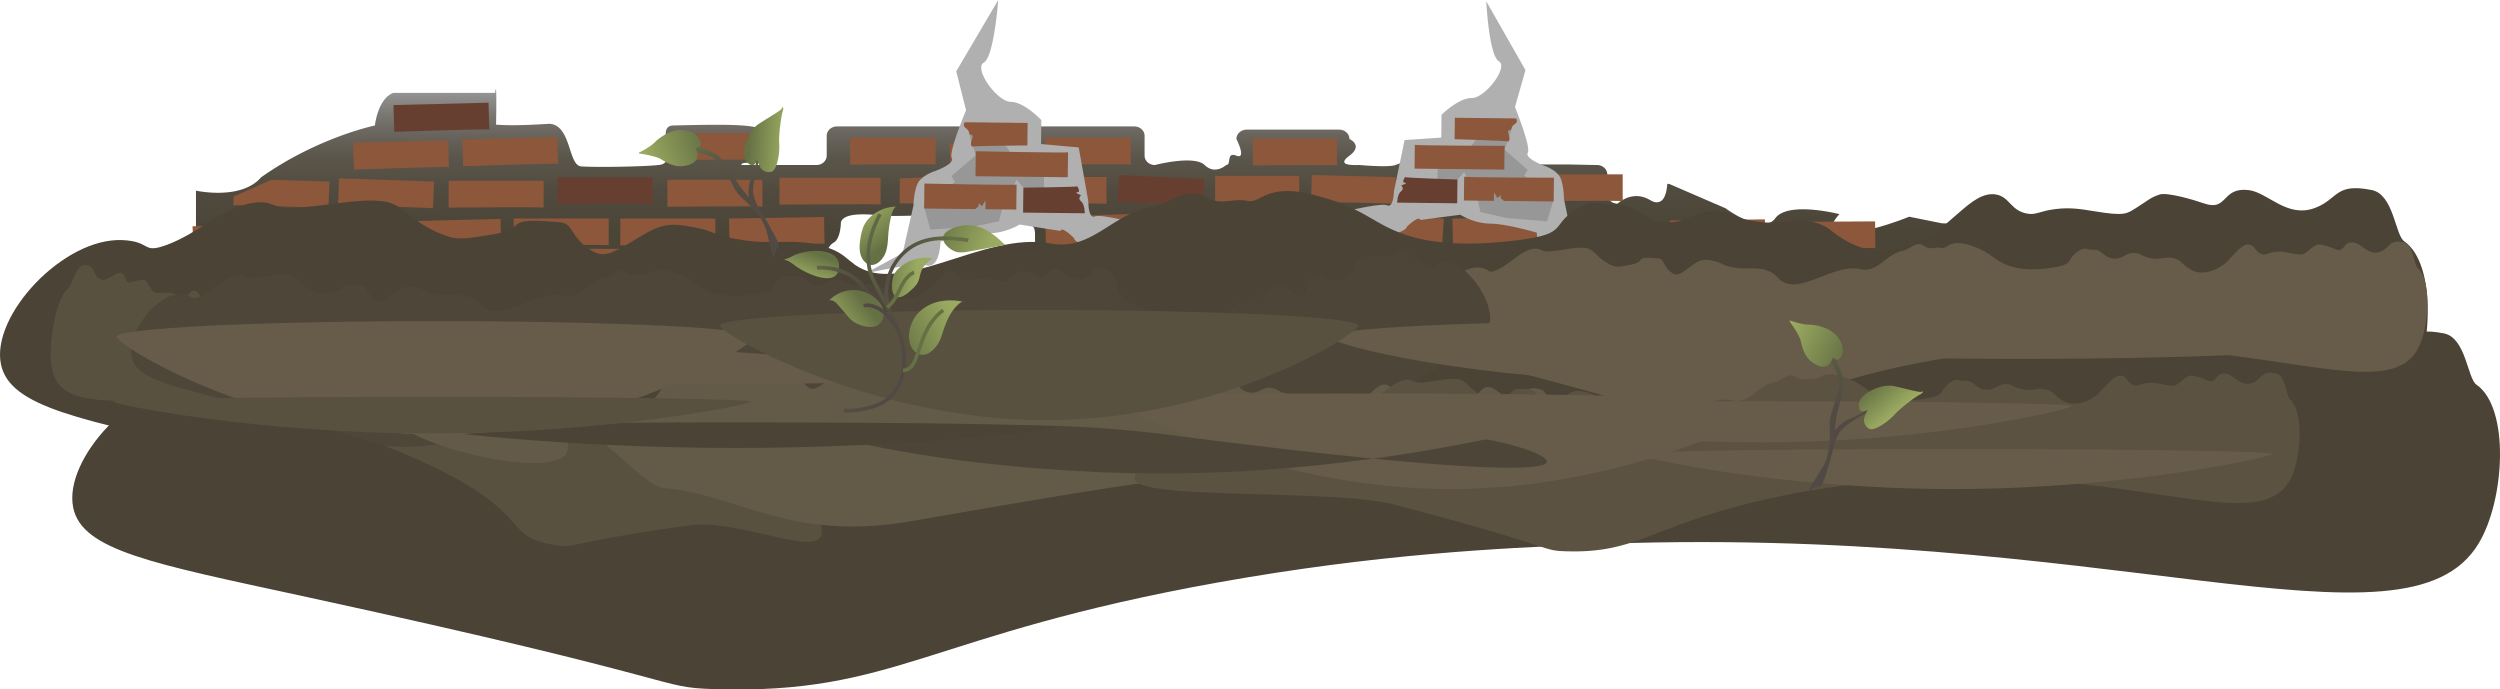 <svg xmlns="http://www.w3.org/2000/svg" xmlns:xlink="http://www.w3.org/1999/xlink" viewBox="0 0 2249.18 620.32"><defs><style>.cls-1{fill:#4a4336;}.cls-2{fill:url(#Безымянный_градиент_23);}.cls-3{fill:#8c573a;}.cls-4{fill:#673f31;}.cls-5{fill:#b0b0b0;}.cls-6{fill:#979797;}.cls-7{fill:#665c49;}.cls-8{fill:#595140;}.cls-9{fill:#4f463a;}.cls-10{fill:#4d4638;}.cls-11{fill:#635a48;}.cls-12{fill:#5c5241;}.cls-13{fill:url(#Безымянный_градиент_26);}.cls-14,.cls-20,.cls-22{fill:#657144;}.cls-14,.cls-20,.cls-21,.cls-22,.cls-23,.cls-24{stroke-miterlimit:10;stroke-width:2px;}.cls-14{stroke:url(#plant);}.cls-15{fill:url(#Безымянный_градиент_26-2);}.cls-16{fill:url(#Безымянный_градиент_26-3);}.cls-17{fill:url(#Безымянный_градиент_26-4);}.cls-18{fill:url(#Безымянный_градиент_26-5);}.cls-19{fill:url(#Безымянный_градиент_26-6);}.cls-20{stroke:url(#plants2);}.cls-21{fill:url(#plants2-2);stroke:url(#plant-2);}.cls-22{stroke:url(#plants2-3);}.cls-23{fill:url(#plant-3);stroke:url(#plant-4);}.cls-24{fill:url(#plants2-4);stroke:url(#plants2-5);}.cls-25{fill:url(#Безымянный_градиент_11);}.cls-26{fill:url(#Безымянный_градиент_5);}.cls-27{fill:url(#Безымянный_градиент_26-7);}.cls-28{fill:url(#Безымянный_градиент_26-8);}.cls-29{fill:url(#Безымянный_градиент_11-2);}.cls-30{fill:url(#Безымянный_градиент_5-2);}.cls-31{fill:url(#Безымянный_градиент_26-9);}.cls-32{fill:url(#Безымянный_градиент_26-10);}</style><linearGradient id="Безымянный_градиент_23" x1="981.11" y1="314.63" x2="981.11" y2="80.08" gradientUnits="userSpaceOnUse"><stop offset="0" stop-color="#4a4336"/><stop offset="0.45" stop-color="#4b4538"/><stop offset="0.61" stop-color="#514b3f"/><stop offset="0.73" stop-color="#5a554a"/><stop offset="0.82" stop-color="#68635b"/><stop offset="0.9" stop-color="#797771"/><stop offset="0.97" stop-color="#8f8e8c"/><stop offset="1" stop-color="#999"/></linearGradient><linearGradient id="Безымянный_градиент_26" x1="4135.97" y1="2820.57" x2="4135.97" y2="2790.53" gradientTransform="matrix(-0.71, -0.27, -0.33, 0.73, 4579.97, -696.7)" gradientUnits="userSpaceOnUse"><stop offset="0" stop-color="#9baa61"/><stop offset="1" stop-color="#657144"/></linearGradient><linearGradient id="plant" x1="4570.54" y1="2562.33" x2="4639.41" y2="2562.33" gradientTransform="matrix(-0.79, -0.36, -0.29, 0.77, 5135.77, -70)" gradientUnits="userSpaceOnUse"><stop offset="0" stop-color="#514943"/><stop offset="0.3" stop-color="#544f43"/><stop offset="0.72" stop-color="#5d6144"/><stop offset="1" stop-color="#657144"/></linearGradient><linearGradient id="Безымянный_градиент_26-2" x1="3945.65" y1="2794.1" x2="3994.11" y2="2851.84" xlink:href="#Безымянный_градиент_26"/><linearGradient id="Безымянный_градиент_26-3" x1="4073.53" y1="2855.51" x2="4051.92" y2="2818.08" xlink:href="#Безымянный_градиент_26"/><linearGradient id="Безымянный_градиент_26-4" x1="3935.49" y1="2720.96" x2="4006.89" y2="2720.96" xlink:href="#Безымянный_градиент_26"/><linearGradient id="Безымянный_градиент_26-5" x1="3999.38" y1="2775.83" x2="4041.69" y2="2791.23" xlink:href="#Безымянный_градиент_26"/><linearGradient id="Безымянный_градиент_26-6" x1="4097.03" y1="2738.43" x2="4054.15" y2="2763.19" xlink:href="#Безымянный_градиент_26"/><linearGradient id="plants2" x1="3977.75" y1="2772.6" x2="4048.55" y2="2772.6" gradientTransform="matrix(-0.71, -0.27, -0.33, 0.73, 4579.97, -696.7)" gradientUnits="userSpaceOnUse"><stop offset="0" stop-color="#657144"/><stop offset="0.22" stop-color="#5f6544"/><stop offset="0.69" stop-color="#555043"/><stop offset="1" stop-color="#514943"/></linearGradient><linearGradient id="plants2-2" x1="3981.33" y1="2841.37" x2="4087.47" y2="2841.37" xlink:href="#plants2"/><linearGradient id="plant-2" x1="3980.33" y1="2841.49" x2="4088.47" y2="2841.49" gradientTransform="matrix(-0.71, -0.27, -0.33, 0.73, 4579.97, -696.7)" xlink:href="#plant"/><linearGradient id="plants2-3" x1="3969.18" y1="2846.11" x2="3985.29" y2="2846.11" xlink:href="#plants2"/><linearGradient id="plant-3" x1="4134.74" y1="2776.69" x2="4181.38" y2="2776.69" gradientTransform="matrix(-0.73, -0.29, -0.32, 0.73, 4695.99, -565.88)" xlink:href="#plant"/><linearGradient id="plant-4" x1="4133.36" y1="2776.89" x2="4182.74" y2="2776.89" gradientTransform="matrix(-0.73, -0.29, -0.32, 0.73, 4695.99, -565.88)" xlink:href="#plant"/><linearGradient id="plants2-4" x1="4021.16" y1="2801.04" x2="4033.12" y2="2801.04" xlink:href="#plants2"/><linearGradient id="plants2-5" x1="4019.77" y1="2801.02" x2="4034.48" y2="2801.02" xlink:href="#plants2"/><linearGradient id="Безымянный_градиент_11" x1="-1677.77" y1="-2386.74" x2="-1677.77" y2="-2534.74" gradientTransform="matrix(0.61, -0.24, 0.3, 0.78, 2428.92, 1695.04)" gradientUnits="userSpaceOnUse"><stop offset="0" stop-color="#514943"/><stop offset="0.54" stop-color="#524b43"/><stop offset="0.74" stop-color="#555243"/><stop offset="0.87" stop-color="#5b5d44"/><stop offset="0.99" stop-color="#646e44"/><stop offset="1" stop-color="#657144"/></linearGradient><linearGradient id="Безымянный_градиент_5" x1="-1645.5" y1="-2445.24" x2="-1645.5" y2="-2498.24" gradientTransform="matrix(0.61, -0.24, 0.3, 0.78, 2428.92, 1695.04)" gradientUnits="userSpaceOnUse"><stop offset="0" stop-color="#514943"/><stop offset="0.5" stop-color="#524b43"/><stop offset="0.71" stop-color="#565243"/><stop offset="0.87" stop-color="#5c5e44"/><stop offset="0.99" stop-color="#647044"/><stop offset="1" stop-color="#657144"/></linearGradient><linearGradient id="Безымянный_градиент_26-7" x1="-1593.17" y1="-2503.14" x2="-1634.21" y2="-2526.83" gradientTransform="matrix(0.61, -0.24, 0.3, 0.78, 2428.92, 1695.04)" xlink:href="#Безымянный_градиент_26"/><linearGradient id="Безымянный_градиент_26-8" x1="-1780.8" y1="-2535.34" x2="-1696" y2="-2535.34" gradientTransform="matrix(0.61, -0.24, 0.3, 0.78, 2428.92, 1695.04)" xlink:href="#Безымянный_градиент_26"/><linearGradient id="Безымянный_градиент_11-2" x1="1602.64" y1="-1750.47" x2="1602.64" y2="-1898.47" gradientTransform="matrix(0.6, 0.27, -0.35, 0.76, 51.37, 1323.39)" xlink:href="#Безымянный_градиент_11"/><linearGradient id="Безымянный_градиент_5-2" x1="1634.91" y1="-1808.97" x2="1634.91" y2="-1861.97" gradientTransform="matrix(0.6, 0.27, -0.35, 0.76, 51.37, 1323.39)" xlink:href="#Безымянный_градиент_5"/><linearGradient id="Безымянный_градиент_26-9" x1="1687.24" y1="-1866.87" x2="1646.2" y2="-1890.57" gradientTransform="matrix(0.6, 0.27, -0.35, 0.76, 51.37, 1323.39)" xlink:href="#Безымянный_градиент_26"/><linearGradient id="Безымянный_градиент_26-10" x1="1499.61" y1="-1899.07" x2="1584.41" y2="-1899.07" gradientTransform="matrix(0.6, 0.27, -0.35, 0.76, 51.37, 1323.39)" xlink:href="#Безымянный_градиент_26"/></defs><title>footer</title><g id="Capa_2" data-name="Capa 2"><g id="Footer"><g id="Capa_16" data-name="Capa 16"><path class="cls-1" d="M330.91,316c34.95-2.48,55.53-8.44,78-6,21.23,2.31,24.27,20.26,60,32,8.88,2.92,18.92,1.28,39-2,35.35-5.78,5-16,61-11,12.05,1.08,8.44,11.82,26,24,9.4,6.52,16,5.92,27,0,26-14,34.49-24.83,59-21,32,5,20.35,8,52,13,31.47,4.93,51.41-3.27,80,8,10.3,4.06,14.07,9,21,14,41.36,29.94,115.93-30.06,176-19,38,7,54.83-26.84,92-33,15.61-2.59,30.67-18.58,47-9,12.18,7.15,20.44,3.22,31,3,10.36-.21,7.8,4,21-3,18.81-9.93,41.14-3.3,59,2,18.48,5.49,30.79,12.91,38,17,19,10.8,46.22,29.59,125,21,55-6,35.74-12.77,59-28,18.47-12.1,24.89-4.16,34-5,22.43-2.07,26.52,16.55,51,16,18.77-.43,22.94-11.52,44-10,11.84.86,11.62,4.45,27,8,27.91,6.45,36.33-3.61,59,2,17.35,4.3,14.09,10.61,38,21,18,7.84,42.51,3.47,61-6,15-7.71,10.06-5.51,33-25,9.31-7.92,20.18-17.16,32-15,12,2.19,12.91,14,27,17,9,1.94,11.66-2.23,27-4,12.91-1.49,22.66.12,34,2,28.08,4.65,29.45,2.27,38-3,9.51-5.86,12.23-9.13,21-12,6.71-2.2,29.83,4.45,40,8,21.55,7.52,15.62-14.84,40-12,17.61,2.06,34.54,25.7,60,16,21-8,17.63-22.75,51-16,19.61,4,21,40.47,29,46,30.26,20.87,25.76,103.69,2,143-65.48,108.28-334-19.69-805,1-74.72,3.28-184.59,8.11-329,34-262.31,47-289.73,101-453,96-53.92-1.65-14.2-6.41-372-84-133.82-29-196.85-40.82-205-79-9.4-44,56.1-114.18,109-112,27.17,1.12,17.13,13,41,4,26.37-9.91,50.87-32.81,74-37C312.44,307.92,307.65,317.65,330.91,316Z"/><path class="cls-2" d="M1500.05,165.32c-.54,6.73-2.14,14.68-7.2,16.28-2.58.81-4.52.6-8.68-1.81-15.89-9.2-28.89,3.42-28.89,3.42-5.11,0-9.25-3.77-9.25-8.43V156.9c0-4.65-4.14-8.43-9.25-8.43l-25.7-.52h-76.27a95.87,95.87,0,0,1-15.89-2.89c-20.51-5.19-30.89-8.79-63.55,3.41-6.36,2.38-32.06,0-32.06,0-5.11,0-22,1-9.25-8.42s0-15,0-15c0-4.65-4.14-8.43-9.25-8.43h-83.19c-5.11,0-9.25,3.78-9.25,8.43,0,0,9.53,18.66,0,15s-4.14,8.42-9.25,8.42c0,0-9.81,9.21-19.35,0s-44.77,0-44.77,0c-5.11,0-9.25-3.77-9.25-8.42V122.16c0-4.65-4.14-8.42-9.25-8.42H753c-5.1,0-9.24,3.77-9.24,8.42v17.89c0,4.65-4.15,8.42-9.25,8.42h-67.3c-2.16-4,21.88-.64,22.61-3.25,9.08-32.33,7.43-34.59-84.21-32.33-16.52.4,4.92,32.43-11.56,35.34-7.79,1.38-52.3,2.56-71,1.5-12-.68-8.9-36.32-28.06-38.35-1.62-.17-29.73,2.26-48.71.75,0,0,.94-44.61-.83-28.57H353.81c-14,5.26-16.51,29.33-16.51,29.33s-51.18,10.52-102.37,46.62c-18.16,21.05-58.62,12-58.62,12V273.06s19.82-2.26,35.5,15S259.7,319.68,282,312.91s25.59-14.28,60.26-7.52,31.38-6.76,28.07-9,36.33-26.32,42.11-18.8,21.46,3.76,24.77,8.27,7.85,1.05,7.85,1.05c0,4.65,23.21,9.2,28.31,9.2a84.67,84.67,0,0,0,16.18-3.41c20.83-6.33,58.8,7.58,67,3.41a31.37,31.37,0,0,0,15.61-17.89c2.32-7.68,9.31-13.54,18-14.75,9-1.26,17-2.61,23.35-10.52,3.18-6.56-12.71-15.25,0-17.88,12.71-9,0-3.16,19.06-6.05,17.5-2.66,57-8.62,82.63-2.9,9.53,6.19,25.7.52,25.7.52,5.11,0,2.9-4.75,9.25-8.42s6.36-18.15,6.36-18.15c3.17-11.57,36.2-5.78,41.31-5.78,0,0,57.48.52,69.91-5.79s28.6,5.79,38.13,0,19.07,8.68,22.24,14.47c6.36,2.89-.28,17.89,6.36,20.26s58.92,3.41,69.91,2.89,30.62,5.79,47.66,5.79c8.13,0,11.92-5.27,20-5.27,5.65,0,17.2,2.22,20.94-.62l7.61-3.38c5.23-.87,4.12-2.3,8.6-2.3.74.25,2.94-.89,3.6-1.28,2.76-1.62-.42-4.51,2.76-4.51,1.25,0,0-2.9,4.61-1,4.92-1.86,1.74-10.08,1.74-13.18,0-4.65,4.15-8.42,9.25-8.42,0,0,44.78-3.41,54.31-.52,2.78.85,6.45,2.19,9.53,2.9,12.71,2.89,15.89,17.36,15.89,20.26,0,4.09,15.89,20.26,25.42,14.47s25.42,0,25.42,0c12.72,0,35,2.89,41.31,8.68s19.07,17.37,28.6,23.16c3.18,5.79,29.85,5.79,35,5.79l37.85-2.08c4.21.35,15.4,1.42,18,4.47,3.52,4.16,1.37,3.4,7.72,9.18s3.18,5.79,6.36,8.69c4.49,4.09,19.07,8.68,22.24,11.58s23.76,1.34,31.58,3.57l21.16,2s0-.08,0-.12H1536s47.06-14.29,47.06-8.27,39.63,5.26,39.63,5.26,45.4,5.26,57.79,0,33-14.29,72.65-5.26,32.19-13.54,32.19-13.54a517.53,517.53,0,0,1-3.3-54.89c0-27.83-34.67-26.32-34.67-26.32l-29.72-6s-30.55,12.79-56.14,15-6.61-17.29-6.61-17.29-46.23-12-57.79,3.76-44.58-9-44.58-9l-50.36-21.8Z"/><path class="cls-3" d="M1023.54,219.49l-1-27.11L940.2,195l1,27.1S1023.51,218.6,1023.54,219.49Z"/><path class="cls-3" d="M1255.06,183.57l.78-24.16-75.58-2-.77,24.16S1255.09,182.78,1255.06,183.57Z"/><path class="cls-3" d="M1168.8,182.41V158.24h-75.6v24.17S1168.8,181.62,1168.8,182.41Z"/><path class="cls-3" d="M1297.45,220.76l1.52-24.12-75.48-3.95L1222,216.82S1297.5,220,1297.45,220.76Z"/><path class="cls-3" d="M932.38,149.32,931,125.19,854,128.94l1.41,24.13S932.33,148.53,932.38,149.32Z"/><path class="cls-3" d="M841.77,148.09V123.93h-77v24.16S841.77,147.3,841.77,148.09Z"/><path class="cls-3" d="M891.28,183.89l.33-24.17-12.85,1.42-6.54.42,1.14-3.95-63.74,2.95-.3,22.4S891.29,183.1,891.28,183.89Z"/><path class="cls-3" d="M547.65,220.68V196.52h-85.5v24.16S547.65,219.9,547.65,220.68Z"/><path class="cls-3" d="M502.15,248.89l-.73-24.16L416,226.88l.73,24.16S502.13,248.1,502.15,248.89Z"/><path class="cls-4" d="M558.89,286.06,559,261.9l-85.49-.24-.08,24.16S558.9,285.28,558.89,286.06Z"/><path class="cls-4" d="M587.15,183.71V159.55h-85.5v24.16S587.15,182.93,587.15,183.71Z"/><path class="cls-3" d="M599.84,248V223.88h-85.5V248S599.84,247.25,599.84,248Z"/><path class="cls-3" d="M643.57,220.68V196.52h-85.5v24.16S643.57,219.9,643.57,220.68Z"/><path class="cls-3" d="M489.11,186.78V162.62h-85.5v24.16S489.11,186,489.11,186.78Z"/><path class="cls-3" d="M1202.8,148.81V124.65h-75.61v24.16S1202.8,148,1202.8,148.81Z"/><path class="cls-4" d="M1082.28,185.15l1.31-24.14-76.94-3.48-1.31,24.14S1082.32,184.36,1082.28,185.15Z"/><path class="cls-3" d="M1017.39,148.09V123.93h-77v24.16S1017.39,147.3,1017.39,148.09Z"/><path class="cls-3" d="M995.52,183.42V159.26H908.61v24.16S995.52,182.64,995.52,183.42Z"/><path class="cls-3" d="M792.24,184.07V159.9h-91v24.17S792.24,183.28,792.24,184.07Z"/><path class="cls-3" d="M741.84,219.35l-.47-24.16-85.49,1.39.48,24.15S741.82,218.56,741.84,219.35Z"/><path class="cls-3" d="M1356.89,181.85V157.69h-85.5v24.16l40.18-.57v-2.89s5.69-3.17,9.53-2.9c1,.07-1.13,3.48,0,3.56C1334.4,180,1356.89,181.62,1356.89,181.85Z"/><path class="cls-4" d="M1491.45,222.68l.67-24.15-85.47-2-.67,24.16S1491.47,221.9,1491.45,222.68Z"/><path class="cls-3" d="M1422.52,257.32V233.16H1337v24.16S1422.52,256.54,1422.52,257.32Z"/><path class="cls-3" d="M1459.89,181V156.86H1374.4V181S1459.89,180.23,1459.89,181Z"/><path class="cls-3" d="M1523,257.61l-.37-24.17-85.49,1.1.37,24.16S1523,256.82,1523,257.61Z"/><path class="cls-3" d="M1392.7,219.26l-.53-24.16-85.48,1.56.53,24.16S1392.68,218.48,1392.7,219.26Z"/><path class="cls-3" d="M1578.72,289.77V265.6l-44.39-.37L1525,272.4l6.35-5.79-38.13-1v15.48l9.53,2.9s-4.48,5.74,3.18,5.68C1529.75,289.48,1578.72,289.17,1578.72,289.77Z"/><path class="cls-3" d="M685.89,186V161.79h-85.5V186S685.89,185.17,685.89,186Z"/><path class="cls-3" d="M686.3,143.89V119.72H608.88v24.17S686.3,143.1,686.3,143.89Z"/><path class="cls-3" d="M1085.59,221.16c2.3-1,5.93-.35,7.94-2.07a7.52,7.52,0,0,1,1.1-.93,4,4,0,0,1,1.15-.33l10.21-1.76a15.67,15.67,0,0,1,1.81-2.62c.31-.36.74-.74,1.22-.64s.6.37,1,.4.81-.45,1-.86a54.68,54.68,0,0,1,3-5.45V194.43h-82.35v27.12S1061.78,221.22,1085.59,221.16Z"/><path class="cls-3" d="M1672.63,290.9l.79-24.16L1588,264.41l-.79,24.16S1672.65,290.11,1672.63,290.9Z"/><path class="cls-3" d="M1769.82,285.43l-.37-24.16L1684,262.36l.37,24.16S1769.81,284.64,1769.82,285.43Z"/><path class="cls-3" d="M1622.76,252.85l-2.06-24.09-85.24,6,2.06,24.09S1622.69,252.06,1622.76,252.85Z"/><path class="cls-3" d="M1588.19,221.51l-.37-24.16-85.49,1.09.37,24.16S1588.18,220.72,1588.19,221.51Z"/><path class="cls-4" d="M1719.46,255.35l-.37-24.16-85.49,1.09.37,24.16S1719.45,254.56,1719.46,255.35Z"/><path class="cls-3" d="M1482.75,291.65l.79-24.15s-49-.46-49,.29c-1.65,2.26,5.78,9.78,5.78,9.78l5.77.75-1.31,2.73,5.44,7.05s5.86,2.83,6.31,2.48C1456.78,290.35,1482.76,291.36,1482.75,291.65Z"/><path class="cls-3" d="M1687.16,223.33l-.16-24.16-85.5.46.16,24.16S1687.15,222.55,1687.16,223.33Z"/><path class="cls-3" d="M451,221.07l-.73-24.16-85.47,2.15.73,24.15S450.94,220.28,451,221.07Z"/><path class="cls-4" d="M403.91,251.14,403.18,227l-85.47,2.15.73,24.15S403.89,250.36,403.91,251.14Z"/><path class="cls-3" d="M502.15,147.37l-.73-24.15L416,125.37l.73,24.15S502.13,146.59,502.15,147.37Z"/><path class="cls-3" d="M389.52,187.47l1-24.15-85.43-2.9-1,24.15S389.55,186.68,389.52,187.47Z"/><path class="cls-3" d="M356.85,222.57l-.73-24.15-85.47,2.14.74,24.16S356.83,221.78,356.85,222.57Z"/><path class="cls-3" d="M403.91,150.38l-.73-24.15-85.47,2.14.73,24.16S403.89,149.59,403.91,150.38Z"/><path class="cls-4" d="M440.24,116.54l-.74-24.15L354,94.54l.73,24.15S440.21,115.75,440.24,116.54Z"/><path class="cls-3" d="M302.36,254.9l-.73-24.15-85.46,2.15.73,24.15S302.34,254.12,302.36,254.9Z"/><path class="cls-3" d="M458.4,285l-.73-24.15L372.2,263l.73,24.15s-1-5.56,6.48-5.8c8.18-.27,16.84-9.44,28.06-9.78,9.81-.29,28.74,11.06,36.33,10.53C454.53,281.33,458.39,284.77,458.4,285Z"/><path class="cls-3" d="M361,287.24l-.73-24.15-85.47,2.14.73,24.16S361,286.45,361,287.24Z"/><path class="cls-3" d="M295.4,187.47l1-24.15L244,161.77l-33.85,15-.2,7.77S295.43,186.68,295.4,187.47Z"/><path class="cls-3" d="M259.44,225.58l-.74-24.16-85.46,2.15.73,24.16S259.41,224.79,259.44,225.58Z"/><path class="cls-5" d="M1254.1,172l9.56-46,33-2.21.24-20.5s15.19-15.22,27.2-15.09,33.34-27.84,24.4-33.06-11.35-54-11.35-54l35.27,61.92-9.41,33.23s14.57,36.05,11.51,41.15,14.86,11.7,14.86,11.7,12,4,14.87,11.7,2.78,18,2.78,18l8.51,41.11,32.79,18.31s-41.89-10.71-53.92-8.28-11.75-20.64-11.75-20.64-26.92-8-41.92-8.15-26.92-8-26.92-8l-36.07,4.73s.07-5.13-12.07,6c0,4.1-18.12,9-18.12,9s3-3.38-14.92-7a70.58,70.58,0,0,1-29.84-14s39.13-9.83,45.1-7.2S1254.1,172,1254.1,172Z"/><polygon class="cls-6" points="1317.33 154.77 1329.05 177.97 1331.9 190.82 1355.84 196.21 1391.82 199.17 1398.07 178.73 1371.31 157.92 1374.37 152.83 1353.59 134.66 1359.8 116.78 1341.89 108.89 1332.77 119.04 1317.52 139.39 1293.39 149.38 1293.2 164.76 1311.25 161.5 1317.33 154.77"/><path class="cls-3" d="M1272.89,130.31l-.26,21.4,80.74.89.26-21.4S1272.88,131,1272.89,130.31Z"/><path class="cls-3" d="M1317.28,159l-.26,21.4,27,.3.09-7.69,2.94,5.16,3-2.53,0,2.56,3,2.6,44.73.49.25-21.4S1317.27,159.7,1317.28,159Z"/><path class="cls-4" d="M1264.05,159.31s-3.46,5.09-.07,5.13-3.42,2.52-3.42,2.52,3.36,2.61-.06,5.13-3.52,10.22-3.52,10.22l54,.59.26-21.4S1264,160,1264.05,159.31Z"/><path class="cls-3" d="M1356.76,127.28s2.92-.25,0-8c-.92-2.45,3-2.53,3-2.53s-.42-2.83,3.07-5.1,1.06-5.12,1.06-5.12l-55-.6-.24,19.29S1356.77,126.65,1356.76,127.28Z"/><path class="cls-5" d="M979.15,181.17l-8.66-48.53-33.89-3.06.26-21.53s-15.22-16.31-27.55-16.44-33.56-30-24.25-35.25S898.08,0,898.08,0L860.3,64.16l8.83,35.08s-15.87,37.49-12.85,42.91-15.57,11.94-15.57,11.94S828.33,158,825.15,166s-3.31,18.8-3.31,18.8l-9.77,43-34.14,18.46s43.29-10.29,55.59-7.47,12.6-21.38,12.6-21.38,27.84-7.77,43.26-7.6S917.23,202,917.23,202l36.93,5.79s.07-5.38,12.26,6.59c0,4.31,18.38,9.89,18.38,9.89s-3-3.62,15.5-7a72.1,72.1,0,0,0,31-14s-39.95-11.2-46.15-8.57S979.15,181.17,979.15,181.17Z"/><polygon class="cls-6" points="914.63 161.62 902.01 185.7 898.76 199.12 874.03 204.23 837 206.51 831.09 184.92 859.1 163.71 856.08 158.29 877.89 139.69 871.95 120.8 890.55 112.93 899.67 123.79 914.83 145.48 939.36 156.51 939.17 172.66 920.71 168.82 914.63 161.62"/><path class="cls-3" d="M960.89,137l-.27,22.46-83-.91.28-22.46S960.88,137.71,960.89,137Z"/><path class="cls-3" d="M914.58,166.07l-.27,22.46-27.75-.31.09-8.07-3.14,5.35-3-2.73,0,2.69-3.11,2.66-46-.5.27-22.46S914.57,166.8,914.58,166.07Z"/><path class="cls-4" d="M969.25,167.6s3.43,5.42-.06,5.38,3.46,2.73,3.46,2.73-3.53,2.66-.07,5.38,3.36,10.8,3.36,10.8l-55.5-.61.27-22.46S969.25,168.34,969.25,167.6Z"/><path class="cls-3" d="M874.82,131.89s-3-.33.18-8.37c1-2.54-3-2.73-3-2.73s.51-3-3-5.41-1-5.39-1-5.39l56.53.62-.25,20.24S874.82,131.23,874.82,131.89Z"/><path class="cls-1" d="M265.91,187c34.95-2.48,55.53-8.44,78-6,21.23,2.31,24.27,20.26,60,32,8.88,2.92,18.92,1.28,39-2,35.35-5.78,5-16,61-11,12.05,1.08,8.44,11.82,26,24,9.4,6.52,16,5.92,27,0,26-14,34.49-24.83,59-21,32,5,20.35,8,52,13,31.47,4.93,51.41-3.27,80,8,10.3,4.06,14.07,9,21,14,41.36,29.94,115.93-30.06,176-19,38,7,54.83-26.84,92-33,15.61-2.59,30.67-18.58,47-9,12.18,7.15,20.44,3.22,31,3,10.36-.21,7.8,4,21-3,18.81-9.93,41.14-3.3,59,2,18.48,5.49,30.79,12.91,38,17,19,10.8,46.22,29.59,125,21,55-6,35.74-12.77,59-28,18.47-12.1,24.89-4.16,34-5,22.43-2.07,26.52,16.55,51,16,18.77-.43,22.94-11.52,44-10,11.84.86,11.62,4.45,27,8,27.91,6.45,36.33-3.61,59,2,17.35,4.3,14.09,10.61,38,21,18,7.84,42.51,3.47,61-6,15-7.71,10.06-5.51,33-25,9.31-7.92,20.18-17.16,32-15,12,2.19,12.91,14,27,17,9,1.94,11.66-2.23,27-4,12.91-1.49,22.66.12,34,2,28.08,4.65,29.45,2.27,38-3,9.51-5.86,12.23-9.13,21-12,6.71-2.2,29.83,4.45,40,8,21.55,7.52,15.62-14.84,40-12,17.61,2.06,34.54,25.7,60,16,21-8,17.63-22.75,51-16,19.61,4,21,40.47,29,46,30.26,20.87,25.76,103.69,2,143-65.48,108.28-334-19.69-805,1-74.72,3.28-184.59,8.11-329,34-262.31,47-289.73,101-453,96-53.92-1.65-14.2-6.41-372-84C72.09,378,9.06,366.18.91,328c-9.4-44,56.1-114.18,109-112,27.17,1.12,17.13,13,41,4,26.37-9.91,50.87-32.81,74-37C247.44,178.92,242.65,188.65,265.91,187Z"/><path class="cls-7" d="M1394.44,226.12c14.38-1.24,22.85-4.21,32.1-3,8.74,1.15,10,10.11,24.69,16,3.66,1.46,7.79.64,16-1,14.55-2.88,2.06-8,25.1-5.49,5,.54,3.48,5.9,10.71,12,3.87,3.25,6.58,2.95,11.11,0,10.7-7,14.19-12.39,24.28-10.48,13.17,2.49,8.37,4,21.4,6.49s21.16-1.64,32.92,4c4.24,2,5.79,4.48,8.65,7,17,14.94,47.71-15,72.43-9.49,15.64,3.5,22.57-13.39,37.86-16.47,6.43-1.29,12.62-9.27,19.35-4.49,5,3.57,8.41,1.61,12.75,1.5s3.21,2,8.65-1.5c7.74-4.95,16.93-1.64,24.28,1a64.13,64.13,0,0,1,15.64,8.48c7.82,5.39,19,14.77,51.44,10.49,22.64-3,14.71-6.38,24.28-14,7.61-6,10.25-2.07,14-2.49,9.23-1,10.91,8.26,21,8,7.72-.21,9.44-5.75,18.1-5,4.88.43,4.79,2.22,11.12,4,11.48,3.22,15-1.8,24.28,1,7.14,2.15,5.8,5.3,15.64,10.48,7.42,3.91,17.49,1.74,25.1-3,6.19-3.85,4.14-2.75,13.58-12.48,3.84-4,8.31-8.56,13.17-7.49s5.32,7,11.11,8.49c3.71,1,4.81-1.11,11.12-2,5.31-.74,9.32.06,14,1,11.55,2.32,12.12,1.13,15.64-1.5,3.91-2.92,5-4.55,8.64-6,2.76-1.09,12.28,2.23,16.46,4,8.87,3.75,6.43-7.41,16.47-6,7.25,1,14.21,12.82,24.69,8,8.64-4,7.26-11.35,21-8,8.07,2,8.63,20.2,11.93,23,12.46,10.41,10.61,51.74.83,71.36-26.95,54-137.46-9.83-331.31.5-30.74,1.64-76,4.05-135.4,17-108,23.47-119.23,50.4-186.43,47.91-22.19-.83-5.84-3.2-153.1-41.92-55.07-14.48-81-20.37-84.37-39.43-3.86-22,23.09-57,44.86-55.89,11.19.56,7,6.47,16.88,2,10.85-4.94,20.93-16.37,30.45-18.46C1386.83,222.09,1384.86,227,1394.44,226.12Z"/><path class="cls-8" d="M625.1,361.45c-10.07-3.36-15.54-7.54-22.43-7.73-6.51-.18-9.23,8.41-21,11.94-2.92.88-5.72-.53-11.32-3.37-9.85-5,.15-8.13-16.9-9.13-3.67-.21-3.69,5.26-10.12,10.13-3.44,2.6-5.33,1.9-8-1.66-6.25-8.44-7.66-14.26-15.29-13.89-10,.47-6.83,2.67-16.69,3.15s-14.85-4.76-24.44-1c-3.46,1.35-5.07,3.52-7.63,5.54-15.27,12.09-31.19-21.82-50.06-20.11-11.94,1.09-13.47-16.48-23.82-21.78-4.35-2.22-7.17-11-13-7.29-4.33,2.75-6.37.32-9.47-.44s-2.7,1.46-5.89-2.76c-4.55-6-11.82-4.14-17.64-2.65a45.25,45.25,0,0,0-13,6c-6.72,4.11-16.67,11.62-39.07,2.57-15.63-6.31-9.26-8.44-14.58-17.31-4.22-7.05-6.93-3.56-9.53-4.53-6.42-2.39-9.52,6.45-16.7,4.68-5.5-1.37-5.6-7-12-7.6-3.59-.31-3.89,1.46-8.79,2.25-8.9,1.43-10.37-4-17.63-2.65-5.57,1-5.25,4.32-13.37,7.92-6.12,2.72-12.91-.92-17.41-6.68-3.66-4.7-2.41-3.31-7.2-14.25-1.95-4.44-4.22-9.62-7.93-9.3s-5.23,6-9.7,6.65c-2.86.39-3.22-1.81-7.57-3.62-3.67-1.52-6.71-1.33-10.25-1.11-8.77.54-8.93-.7-10.92-3.8-2.22-3.45-2.69-5.22-5-7.16-1.77-1.48-9.27.34-12.64,1.45-7.13,2.35-3.1-8.21-10.59-8.32-5.42-.08-12.82,10.43-19.35,4.12-5.39-5.2-2.9-12.2-13.44-10.95-6.2.73-10.32,18.48-13.25,20.69-11.06,8.33-18.16,49.07-15.14,69.74,8.32,56.94,100.67,10.93,237.71,50,21.74,6.2,81.67,27.31,121.7,48.84,72.7,39.11,47.35,55.18,96.09,62.79,16.1,2.51,4.85-2.26,118.45-18.16,42.48-5.95,112.16,27.52,118.46,9.37,7.25-20.93-54.82-94.6-70.67-96.78-8.14-1.13-6.38,5.28-12.52-.57-6.78-6.47-11.69-19.16-18.1-22.63C631.38,358.64,631.81,363.69,625.1,361.45Z"/><path class="cls-9" d="M227.44,250.12c14.38-1.24,22.85-4.21,32.1-3,8.74,1.15,10,10.11,24.69,16,3.66,1.46,7.79.64,16-1,14.55-2.88,2.06-8,25.1-5.49,5,.54,3.48,5.9,10.71,12,3.87,3.25,6.58,3,11.11,0,10.7-7,14.19-12.39,24.28-10.48,13.17,2.49,8.37,4,21.4,6.49s21.16-1.64,32.92,4c4.24,2,5.79,4.48,8.65,7,17,14.94,47.71-15,72.43-9.49,15.64,3.5,22.57-13.39,37.86-16.47,6.43-1.29,12.62-9.27,19.35-4.49,5,3.57,8.41,1.61,12.75,1.5s3.21,2,8.65-1.5c7.74-4.95,16.93-1.64,24.28,1a64.13,64.13,0,0,1,15.64,8.48c7.82,5.39,19,14.77,51.44,10.49,22.64-3,14.71-6.38,24.28-14,7.61-6,10.25-2.07,14-2.49,9.23-1,10.91,8.26,21,8,7.72-.21,9.44-5.75,18.1-5,4.88.43,4.79,2.22,11.12,4,11.48,3.22,14.95-1.8,24.28,1,7.14,2.15,5.8,5.3,15.64,10.48,7.42,3.91,17.49,1.74,25.1-3,6.19-3.85,4.14-2.75,13.58-12.48,3.84-4,8.31-8.56,13.17-7.49s5.32,7,11.11,8.49c3.71,1,4.81-1.11,11.12-2,5.31-.74,9.32.06,14,1,11.55,2.32,12.12,1.13,15.64-1.5,3.91-2.92,5-4.55,8.64-6,2.76-1.09,12.28,2.23,16.46,4,8.87,3.75,6.43-7.41,16.47-6,7.25,1,14.21,12.82,24.69,8,8.64-4,7.26-11.35,21-8,8.07,2,8.63,20.2,11.93,23,12.46,10.41,10.61,51.74.83,71.36-27,54-137.46-9.83-331.31.5-30.74,1.64-76,4.05-135.4,17C434.32,377.4,423,404.33,355.84,401.84c-22.19-.83-5.84-3.2-153.1-41.92-55.07-14.48-81-20.37-84.37-39.43-3.86-22,23.09-57,44.86-55.89,11.19.56,7.05,6.47,16.88,2,10.85-4.94,20.93-16.37,30.45-18.46C219.83,246.09,217.86,251,227.44,250.12Z"/><path class="cls-10" d="M1248.76,230.31c-10.59.77-17.25-1-23.68,1.51-6.07,2.34-5.28,11.31-14.76,19.1-2.36,1.94-5.49,1.71-11.75,1.24-11-.81-3-7.55-19.11-1.91-3.47,1.21-1.39,6.27-5.44,13.24-2.17,3.74-4.19,3.82-8,1.54-9-5.38-12.57-10.2-19.47-6.93-9,4.28-5.27,5.11-14.18,9.34s-15.54,1.33-22.95,8.48c-2.67,2.58-3.32,5.21-4.9,8.06-9.44,17-37.19-8.12-54,.72-10.6,5.6-18.78-10-30.37-10.92-4.87-.38-10.84-7.36-14.78-1.74-2.93,4.2-5.75,2.75-8.9,3.24s-1.94,2.39-6.51-.27c-6.51-3.8-12.5.73-17.29,4.34a45.43,45.43,0,0,0-9.66,10.5c-4.61,6.38-10.9,17.14-35.06,17.42-16.86.19-11.79-4.22-20.12-10.36-6.62-4.87-7.77-.62-10.55-.51-6.84.26-6.29,9.62-13.6,10.75-5.6.86-7.89-4.34-14-2.4-3.43,1.1-3,2.85-7.25,5.46-7.66,4.76-11.11.3-17.29,4.35-4.74,3.09-3.18,6-9.28,12.46-4.61,4.87-12.27,4.12-18.64.53-5.19-2.92-3.51-2.12-12.14-10.37-3.51-3.35-7.6-7.25-10.9-5.52s-2.51,7.58-6.4,9.87c-2.48,1.46-3.66-.43-8.37-.42-4,0-6.71,1.35-9.89,2.91-7.88,3.88-8.51,2.79-11.54.7-3.37-2.33-4.49-3.78-7.36-4.68-2.19-.7-8.42,3.88-11.1,6.2-5.67,4.91-6-6.39-13-3.6-5,2-7.81,14.56-16.27,11.26-7-2.72-7.37-10.14-16.62-4.93-5.44,3.06-2.4,21-4.26,24.19-7,12,2.14,52.29,12.89,70.2C732,472.69,799.47,394.66,941,378c22.45-2.65,55.46-6.55,100.69-2.09,82.17,8.09,95.38,33,143.29,21.22,15.82-3.88,3.6-3.95,102.31-62.37,36.92-21.85,54.49-31.23,53.3-50.41-1.37-22.11-27.39-52.76-42.86-48.67-8,2.1-3.85,7.33-11.77,4.3-8.75-3.36-18.17-13.18-25.42-13.92C1253.47,225.3,1255.81,229.79,1248.76,230.31Z"/><path class="cls-11" d="M618,323.94c14.42-.6,23-3.19,32.2-1.55,8.68,1.54,9.53,10.55,23.95,17.06,3.59,1.62,7.75,1,16.08-.28,14.67-2.23,2.41-7.88,25.33-4.36,4.93.76,3.2,6.05,10.15,12.45,3.72,3.42,6.45,3.25,11.1.5,11-6.5,14.74-11.74,24.73-9.38,13,3.08,8.18,4.38,21.09,7.44s21.21-.68,32.71,5.47c4.14,2.21,5.58,4.73,8.32,7.36,16.33,15.69,48.34-12.84,72.78-6.22,15.47,4.19,23.15-12.37,38.57-14.75,6.48-1,13-8.7,19.52-3.62,4.85,3.79,8.34,2,12.68,2.07s3.12,2.12,8.7-1.11c8-4.6,17-.89,24.21,2.09a63.84,63.84,0,0,1,15.25,9.17c7.57,5.74,18.34,15.61,50.92,12.78,22.75-2,15-5.71,24.88-12.87,7.87-5.69,10.33-1.61,14.09-1.86,9.27-.62,10.54,8.74,20.61,8.92,7.73.13,9.69-5.33,18.32-4.18,4.85.65,4.68,2.43,10.92,4.49,11.33,3.73,15-1.13,24.21,2.09,7,2.46,5.56,5.55,15.15,11.17,7.25,4.24,17.41,2.52,25.22-1.87,6.36-3.56,4.26-2.56,14.13-11.85,4-3.78,8.68-8.18,13.49-6.89s5,7.2,10.72,9c3.66,1.13,4.85-.9,11.19-1.5,5.34-.51,9.32.48,13.93,1.62,11.44,2.84,12.06,1.68,15.69-.79,4.05-2.75,5.24-4.33,8.91-5.59,2.81-1,12.16,2.77,16.26,4.72,8.7,4.15,6.76-7.11,16.72-5.24,7.19,1.35,13.62,13.45,24.31,9.08,8.81-3.6,7.76-11,21.32-7,8,2.34,7.72,20.56,10.9,23.47,12,11,8.27,52.17-2.38,71.33-29.35,52.78-136.88-16-331-14.37-30.79.26-185,27.87-245,38.11-108.9,18.6-155-24.49-222-30-22.13-1.82-87.49-89.51-86-37,1,35.53-147.51-2.81-150-22-2.88-22.13,75.3,4.93,97,7,11.15,1.06,35-32,45-36,11.06-4.45,68.39,15.66,78,14C590.26,363.38,608.39,324.33,618,323.94Z"/><path class="cls-12" d="M1279.44,344.12c14.38-1.24,22.85-4.21,32.1-3,8.74,1.15,10,10.11,24.69,16,3.66,1.46,7.79.64,16-1,14.55-2.88,2.06-8,25.1-5.49,5,.54,3.48,5.9,10.71,12,3.87,3.25,6.58,3,11.11,0,10.7-7,14.19-12.39,24.28-10.48,13.17,2.49,8.37,4,21.4,6.49s21.16-1.64,32.92,4c4.24,2,5.79,4.48,8.65,7,17,14.94,47.71-15,72.43-9.49,15.64,3.5,22.57-13.39,37.86-16.47,6.43-1.29,12.62-9.27,19.35-4.49,5,3.57,8.41,1.61,12.75,1.5s3.21,2,8.65-1.5c7.74-4.95,16.93-1.64,24.28,1a64.13,64.13,0,0,1,15.64,8.48c7.82,5.39,19,14.77,51.44,10.49,22.64-3,14.71-6.38,24.28-14,7.61-6,10.25-2.07,14-2.49,9.23-1,10.91,8.26,21,8,7.72-.21,9.44-5.75,18.1-5,4.88.43,4.79,2.22,11.12,4,11.48,3.22,15-1.8,24.28,1,7.14,2.15,5.8,5.3,15.64,10.48,7.42,3.91,17.49,1.74,25.1-3,6.19-3.85,4.14-2.75,13.58-12.48,3.84-3.95,8.31-8.56,13.17-7.49s5.32,7,11.11,8.49c3.71,1,4.81-1.11,11.12-2,5.31-.74,9.32.06,14,1,11.55,2.32,12.12,1.13,15.64-1.5,3.91-2.92,5-4.55,8.64-6,2.76-1.09,12.28,2.23,16.46,4,8.87,3.75,6.43-7.41,16.47-6,7.25,1,14.21,12.82,24.69,8,8.64-4,7.26-11.35,21-8,8.07,2,8.63,20.2,11.93,23,12.46,10.41,10.61,51.74.83,71.36-27,54-137.46-9.83-331.31.5-30.74,1.64-76,4.05-135.4,17-108,23.47-119.23,50.4-186.43,47.91-22.19-.83-5.84-3.2-153.1-41.92-55.07-14.48-230.48-3.86-233.83-22.92-3.87-22,105-78,161-18,7.64,8.19,40.37-47.93,50.2-52.41,10.85-4.94,20.93-16.37,30.45-18.46C1271.83,340.09,1269.86,345,1279.44,344.12Z"/><path class="cls-7" d="M854.91,341.35c0,2.4-128.5,4.35-287,4.35s-287-1.95-287-4.35S409.4,314,567.91,314,854.91,339,854.91,341.35Z"/><path class="cls-7" d="M1494.91,358.35c0,2.4-132.5,21.65-291,21.65s-283-19.25-283-21.65,128.49-4.35,287-4.35S1494.91,356,1494.91,358.35Z"/><path class="cls-7" d="M1591.91,368.35c0,2.4-128.5,71.65-287,71.65s-287-69.25-287-71.65,128.49-4.35,287-4.35S1591.91,366,1591.91,368.35Z"/><path class="cls-7" d="M1863.91,365.35c0,2.4-121.5,32.65-280,32.65s-294-30.25-294-32.65,128.49-4.35,287-4.35S1863.91,363,1863.91,365.35Z"/><path class="cls-10" d="M1336.91,395.35c-2.38-.33-132.5,30.65-291,30.65s-283-28.25-283-30.65,129.79-24.61,287-4.35C1525,452.22,1380.2,401.32,1336.91,395.35Z"/><path class="cls-1" d="M949.91,384.35c0,2.4-129.5,18.65-288,18.65s-286-16.25-286-18.65S504.4,380,662.91,380,949.91,382,949.91,384.35Z"/><path class="cls-7" d="M2044.91,408.35c0,2.4-129.5,31.65-288,31.65s-286-29.25-286-31.65,128.49-4.35,287-4.35S2044.91,406,2044.91,408.35Z"/><path class="cls-7" d="M678.91,302.91c0,7.71-127.5,88.09-286,88.09s-288-80.38-288-88.09,128.49-14,287-14S678.91,295.19,678.91,302.91Z"/><path class="cls-8" d="M675.91,361.35c0,2.4-128.5,28.65-287,28.65s-287-26.25-287-28.65S230.4,357,388.91,357,675.91,359,675.91,361.35Z"/><path class="cls-7" d="M1769.91,302.91c0,7.71-120.5,40.09-279,40.09s-295-32.38-295-40.09,128.49-14,287-14S1769.91,295.19,1769.91,302.91Z"/><ellipse class="cls-7" cx="1818.91" cy="308.91" rx="287" ry="13.97"/><path class="cls-8" d="M1221.91,292.91c0,7.71-122.5,85.09-281,85.09s-293-77.38-293-85.09,128.49-14,287-14S1221.91,285.19,1221.91,292.91Z"/><path class="cls-13" d="M717,240.16c-3.63-2.63-7.14-5.74-11.74-6.5,3.45-.93,6.64-2.84,9.94-4.32,11.43-5.14,39.77-7.1,39.73,10C754.83,260.75,723.85,245.15,717,240.16Z"/><path class="cls-14" d="M735.91,240l.08,1.43c12.08-.11,22.25,2.54,30.21,7.86,7.8,5.22,13.71,13.3,18.92,20.42l1.13-.81C781,261.7,775,253.51,767,248.14,758.73,242.65,748.29,239.92,735.91,240Z"/><path class="cls-15" d="M847,302.61c3.5-11,7.45-23,17-30.23,1-.76,2.44-1.46,3.31-.74a52.88,52.88,0,0,0-21.58-.54A37.3,37.3,0,0,0,826,281.73c-8.25,8.79-11.56,24.92-4.07,33.43C831.3,325.84,843.56,313.5,847,302.61Z"/><path class="cls-16" d="M764.33,286.33l-10.36-12c-2-2.32-4.58-4.83-7.85-4.17a30.75,30.75,0,0,1,25.2-9.06c10.35,1.22,25.49,10.6,23.59,23C792.38,300.58,770.47,293.43,764.33,286.33Z"/><path class="cls-17" d="M860.68,226.7c3.68.89,7.73.18,11.64-.53l31.95-5.81c-4.84-4.62-9.8-9.19-15.63-12.61a35.12,35.12,0,0,0-19.82-5.18c-5.39.33-17.58,3.34-20,9.51C846.36,218.41,855.62,225.48,860.68,226.7Z"/><path class="cls-18" d="M812.3,266.46a27.51,27.51,0,0,0,6.34-4.5c2.88-2.51,5.82-5.19,7.39-8.59,1.26-2.72,1.53-5.66,2.47-8.47a21.29,21.29,0,0,1,11-12.19c-10.21-2.61-22.46.84-30.83,8.7a18.74,18.74,0,0,0-4.54,6,22.2,22.2,0,0,0-1.34,5.7C801.89,259.73,802.54,270.92,812.3,266.46Z"/><path class="cls-19" d="M796.2,228.6c2.57-5.81,2.54-12.07,3-18.17a103.38,103.38,0,0,1,2.6-16c.74-3.05,1.73-6.27,4.1-8.54-11.6.17-24.36,7.08-29.12,18.06A47,47,0,0,0,774,215.24c-1.28,7.78-1.08,16.54,5.33,21.47C785.42,241.39,793.12,235.56,796.2,228.6Z"/><path class="cls-20" d="M813.66,226.08a50.84,50.84,0,0,0-13.24,18.67,50.25,50.25,0,0,0-2.28,30.75l1.29-.45a48.59,48.59,0,0,1,23-53.71c14.47-8.06,31.4-7,47.53-4.67l.35-1.29c-16.38-2.37-33.58-3.43-48.42,4.84A47.19,47.19,0,0,0,813.66,226.08Z"/><path class="cls-21" d="M790.69,193.44c-7.6,14.33-11,28.18-10.08,41.16.77,11,3,15.13,12.33,32.67.87,1.62,1.79,3.35,2.78,5.22,5,9.4,10.59,20.37,13.91,31.65,3.66,12.39,4.11,23.56,1.38,34.13a37.86,37.86,0,0,1-11.32,19.09l-.11.11c-7.57,6.64-16.48,8.53-23,9.91a65.39,65.39,0,0,1-16.27,1.37l-.22,1.3a66.18,66.18,0,0,0,16.61-1.4c6.3-1.33,15.81-3.34,23.68-10.26a39.35,39.35,0,0,0,11.9-19.95c2.79-10.8,2.34-22.19-1.38-34.8-3.35-11.38-9-22.41-14-31.86-1-1.87-1.91-3.6-2.78-5.22-9.25-17.36-11.45-21.49-12.2-32.21-.89-12.72,2.45-26.32,9.92-40.42Z"/><path class="cls-22" d="M844.54,281.63a52.77,52.77,0,0,0-12.23,16.94,154.61,154.61,0,0,0-6.5,16.72c-.64,1.87-1.31,3.79-2,5.68a26.51,26.51,0,0,1-3.67,7.49,9.57,9.57,0,0,1-6.67,4l-.09,1.3c2.75-.13,5.66-1.86,7.78-4.6a28,28,0,0,0,3.9-7.9c.68-1.89,1.34-3.83,2-5.69A151.88,151.88,0,0,1,833.49,299c4-8.25,8.9-14.54,14.68-18.72l-.7-1C846.47,280,845.49,280.78,844.54,281.63Z"/><path class="cls-23" d="M777.69,274.63l.76,1a3.3,3.3,0,0,1,2.23-.39c6.85.51,12.23,4.36,15.54,7.49,4.27,4.05,7.54,9.09,10.71,14l1.15-.79c-3.21-4.93-6.52-10-10.89-14.17-3.45-3.28-9.08-7.29-16.3-7.83A4.64,4.64,0,0,0,777.69,274.63Z"/><path class="cls-24" d="M817.44,247.52c-3.68,3.26-6.26,7.82-8.51,12.39-.18.38-.36.75-.55,1.12-2.57,5.28-5.24,10.73-9.84,14.33l.74,1c4.89-3.82,7.63-9.44,10.28-14.87.19-.37.37-.74.55-1.11,2.82-5.75,6.17-11.46,11.55-14.31l-.51-1.13A18.26,18.26,0,0,0,817.44,247.52Z"/><path class="cls-25" d="M625.3,136.81a39.47,39.47,0,0,1,18.9,7c8.81,6.42,14.46,24.76,20.51,31.34s21.56,17.57,25.68,35.6,5.92,22.69,5.92,22.69.69-9.18,3.76-10.36-4.47-13.44-7.17-18.64-10.85-19-13-20.87A101,101,0,0,1,658.77,156c-8.12-15.6-19.25-19.79-22.14-20.91-2.13-.82-14-5.3-14-5.3Z"/><path class="cls-26" d="M674,178.25s-2.06-9,1.69-17.59,6-21,6-21l1.81,2.87S675.58,167,678,175.82a56.5,56.5,0,0,0,4.19,10.88Z"/><path class="cls-27" d="M681.05,143.44s-1.92,9.66-8.89,2.53.56-27.86,10.09-34.2,20.61-12.39,21.24-14.41,1.84-.71.58,3.34-3.55,20.09-3,28.8-2,24-7.26,25.09a9,9,0,0,1-10.65-5.71Z"/><path class="cls-28" d="M625.49,132.72s7.59,11.37-6,15.67c-13.18,4.18-22-4-26.24-5.95s-13.43-3.75-17.09-4.13.63-2,.63-2,8.29-4.09,12.3-8.3,13.55-10.57,21.82-11.07,16.49,2.57,19.18,9.56S625.49,132.72,625.49,132.72Z"/><path class="cls-29" d="M1646.05,324.1a39.56,39.56,0,0,1,8.2,18.41c1.57,10.79-7.59,27.64-8.07,36.58s2.51,27.69-7.5,43.25-12.1,20.09-12.1,20.09,7.05-5.93,10-4.56,6.49-12.59,8.32-18.16,6-21,5.86-23.86a100.77,100.77,0,0,1,4.9-34.37c5.48-16.72.7-27.6-.53-30.45-.9-2.1-6-13.74-6-13.74Z"/><path class="cls-30" d="M1650.46,387.91s5-7.77,13.76-11.09,19.24-10.41,19.24-10.41l-.79,3.3s-23.06,11.45-27.68,19.36a56.25,56.25,0,0,0-4.85,10.6Z"/><path class="cls-31" d="M1680.28,368.61s-8.25,5.38-8-4.59,20.31-19.07,31.52-16.69,23.25,6.08,25.14,5.11,1.8.82-2,2.76-16.84,11.5-22.7,18-18.58,15.29-23,12.34a9.05,9.05,0,0,1-3.36-11.61Z"/><path class="cls-32" d="M1649.1,321.38s-2.83,13.38-15.36,6.7c-12.21-6.51-12.49-18.54-14.1-22.93s-6.7-12.22-9-15.11,1.89-1,1.89-1,8.71,3.08,14.54,3,17,2.3,23.16,7.86,9.69,13.59,6.57,20.4S1649.1,321.38,1649.1,321.38Z"/></g></g></g></svg>